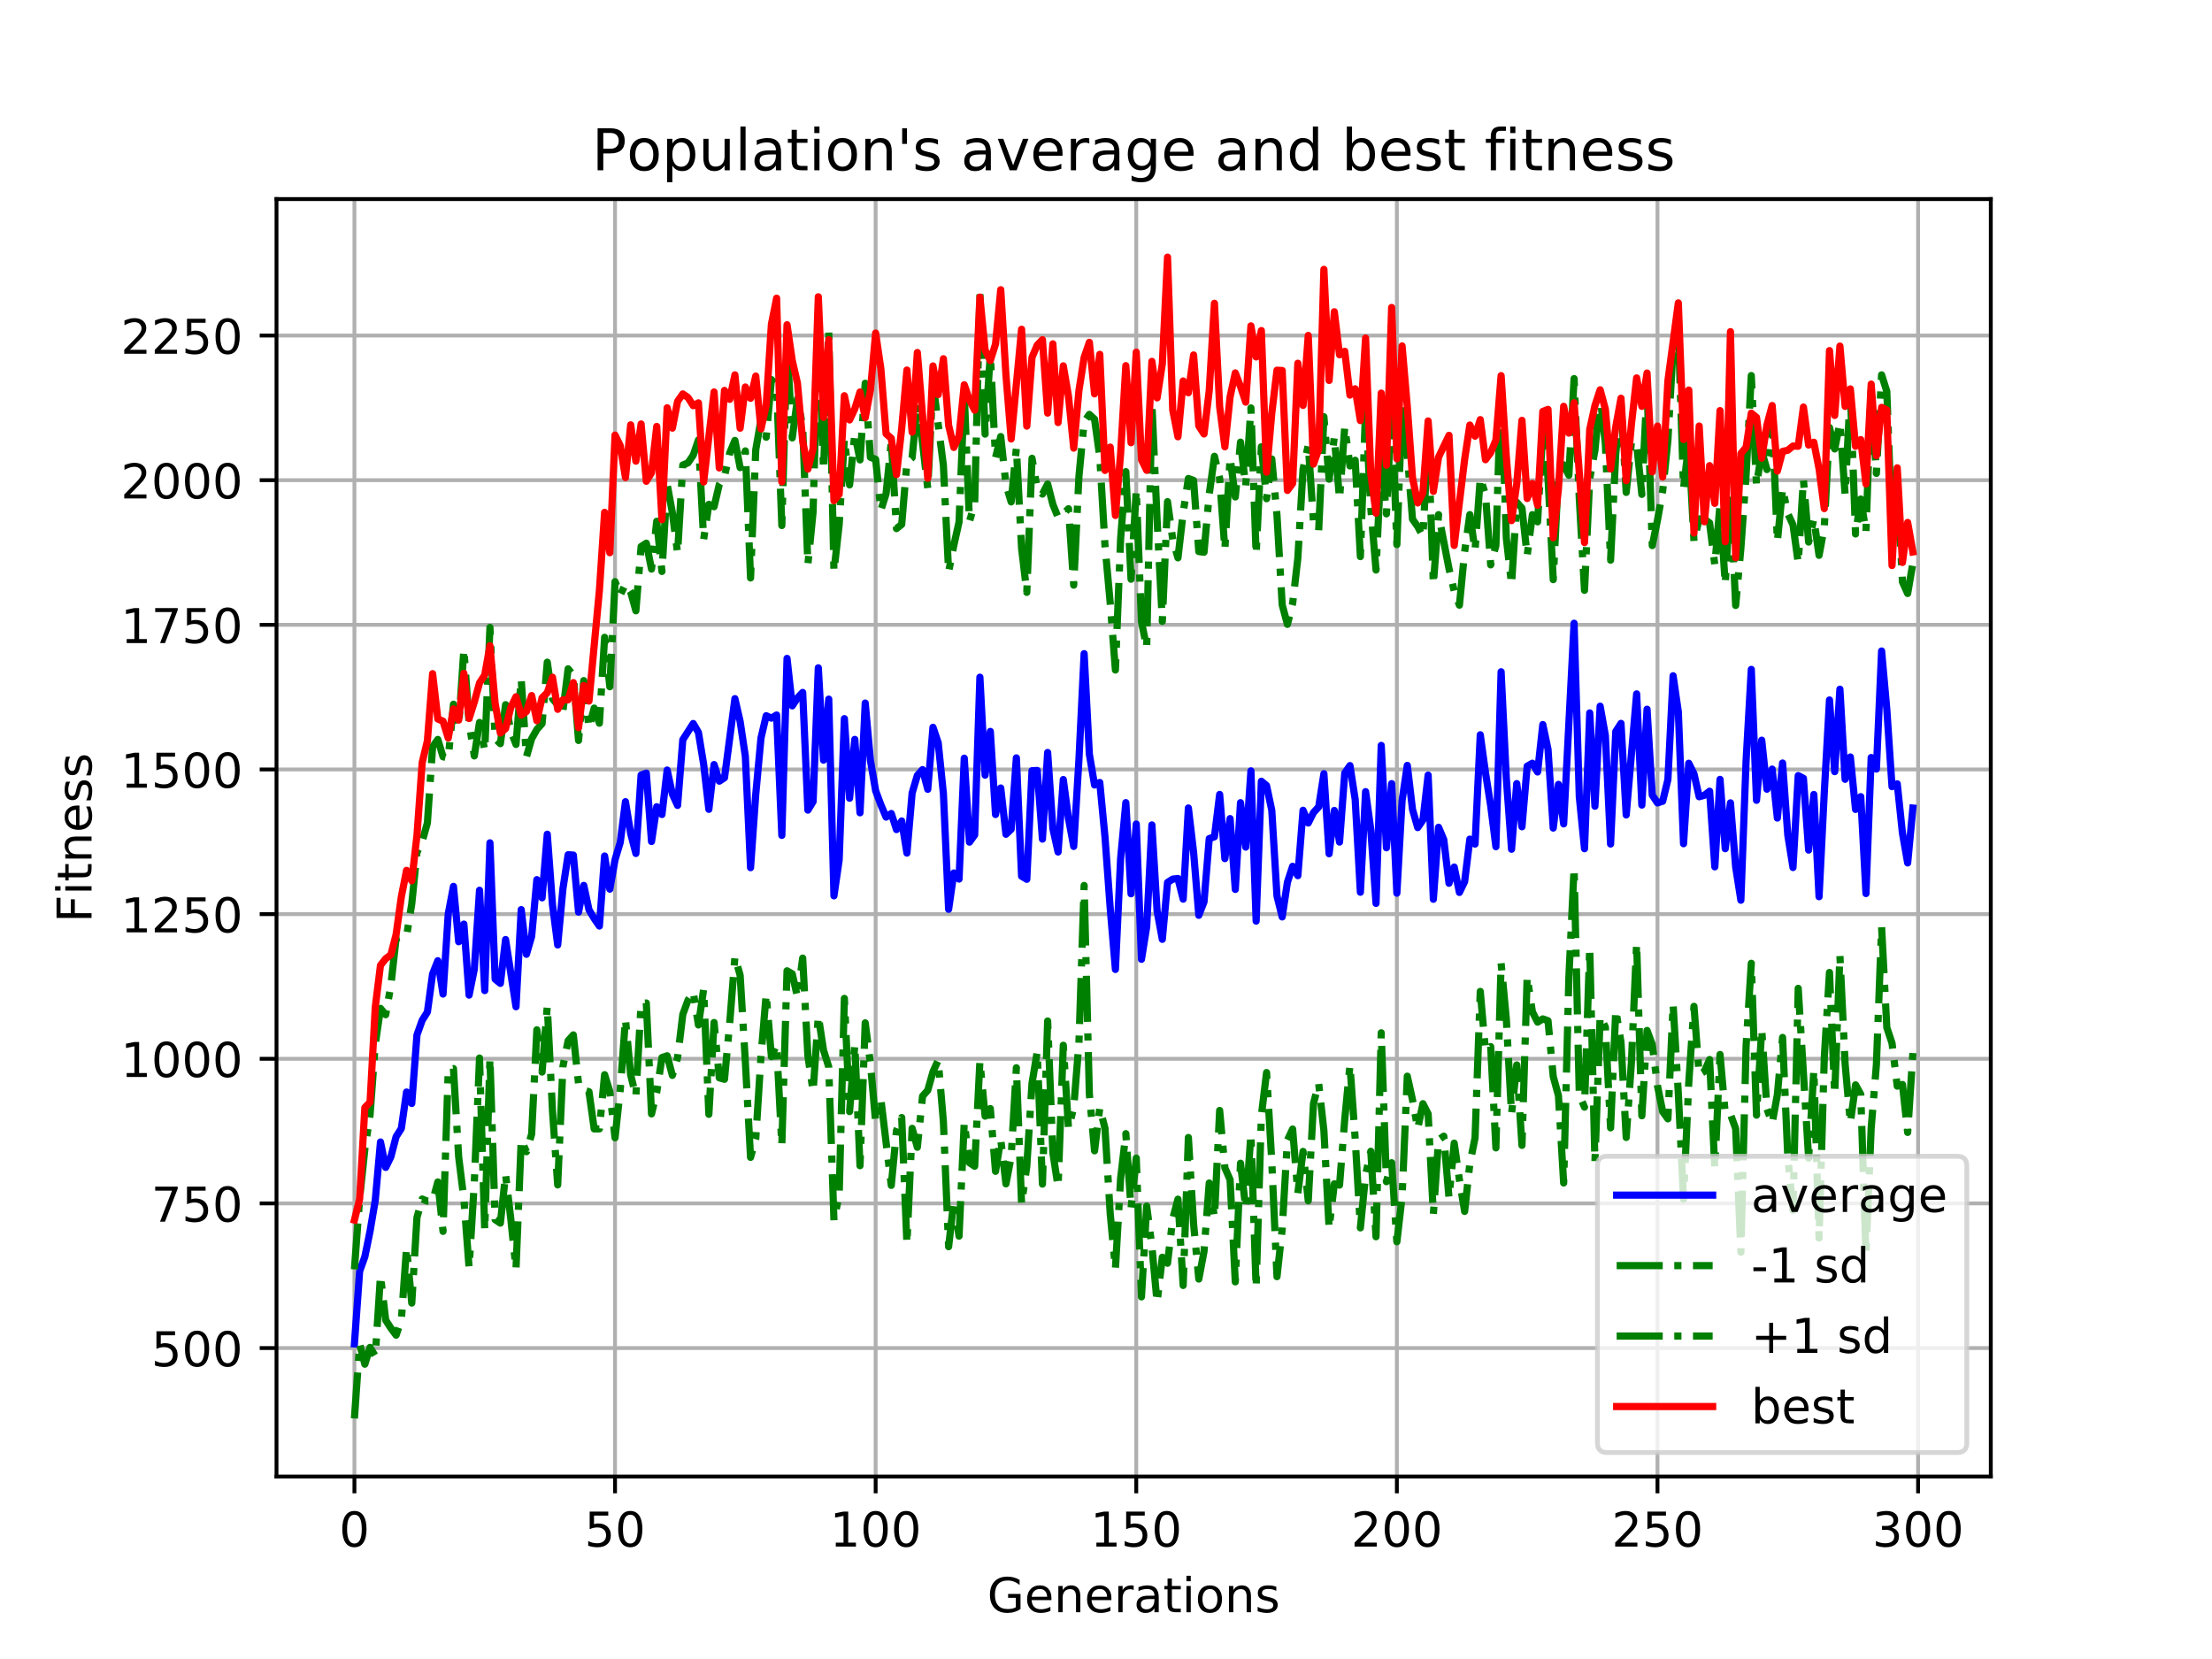 <?xml version="1.0" encoding="utf-8" standalone="no"?>
<!DOCTYPE svg PUBLIC "-//W3C//DTD SVG 1.1//EN"
  "http://www.w3.org/Graphics/SVG/1.1/DTD/svg11.dtd">
<!-- Created with matplotlib (https://matplotlib.org/) -->
<svg height="345.6pt" version="1.1" viewBox="0 0 460.8 345.6" width="460.8pt" xmlns="http://www.w3.org/2000/svg" xmlns:xlink="http://www.w3.org/1999/xlink">
 <defs>
  <style type="text/css">
*{stroke-linecap:butt;stroke-linejoin:round;}
  </style>
 </defs>
 <g id="figure_1">
  <g id="patch_1">
   <path d="M 0 345.6 
L 460.8 345.6 
L 460.8 0 
L 0 0 
z
" style="fill:#ffffff;"/>
  </g>
  <g id="axes_1">
   <g id="patch_2">
    <path d="M 57.6 307.584 
L 414.72 307.584 
L 414.72 41.472 
L 57.6 41.472 
z
" style="fill:#ffffff;"/>
   </g>
   <g id="matplotlib.axis_1">
    <g id="xtick_1">
     <g id="line2d_1">
      <path clip-path="url(#pccdc6d0cb2)" d="M 73.833 307.584 
L 73.833 41.472 
" style="fill:none;stroke:#b0b0b0;stroke-linecap:square;stroke-width:0.8;"/>
     </g>
     <g id="line2d_2">
      <defs>
       <path d="M 0 0 
L 0 3.5 
" id="m2b0770593f" style="stroke:#000000;stroke-width:0.8;"/>
      </defs>
      <g>
       <use style="stroke:#000000;stroke-width:0.8;" x="73.833" xlink:href="#m2b0770593f" y="307.584"/>
      </g>
     </g>
     <g id="text_1">
      <!-- 0 -->
      <defs>
       <path d="M 31.781 66.406 
Q 24.172 66.406 20.328 58.906 
Q 16.5 51.422 16.5 36.375 
Q 16.5 21.391 20.328 13.891 
Q 24.172 6.391 31.781 6.391 
Q 39.453 6.391 43.281 13.891 
Q 47.125 21.391 47.125 36.375 
Q 47.125 51.422 43.281 58.906 
Q 39.453 66.406 31.781 66.406 
z
M 31.781 74.219 
Q 44.047 74.219 50.516 64.516 
Q 56.984 54.828 56.984 36.375 
Q 56.984 17.969 50.516 8.266 
Q 44.047 -1.422 31.781 -1.422 
Q 19.531 -1.422 13.062 8.266 
Q 6.594 17.969 6.594 36.375 
Q 6.594 54.828 13.062 64.516 
Q 19.531 74.219 31.781 74.219 
z
" id="DejaVuSans-48"/>
      </defs>
      <g transform="translate(70.651 322.182)scale(0.1 -0.1)">
       <use xlink:href="#DejaVuSans-48"/>
      </g>
     </g>
    </g>
    <g id="xtick_2">
     <g id="line2d_3">
      <path clip-path="url(#pccdc6d0cb2)" d="M 128.123 307.584 
L 128.123 41.472 
" style="fill:none;stroke:#b0b0b0;stroke-linecap:square;stroke-width:0.8;"/>
     </g>
     <g id="line2d_4">
      <g>
       <use style="stroke:#000000;stroke-width:0.8;" x="128.123" xlink:href="#m2b0770593f" y="307.584"/>
      </g>
     </g>
     <g id="text_2">
      <!-- 50 -->
      <defs>
       <path d="M 10.797 72.906 
L 49.516 72.906 
L 49.516 64.594 
L 19.828 64.594 
L 19.828 46.734 
Q 21.969 47.469 24.109 47.828 
Q 26.266 48.188 28.422 48.188 
Q 40.625 48.188 47.75 41.5 
Q 54.891 34.812 54.891 23.391 
Q 54.891 11.625 47.562 5.094 
Q 40.234 -1.422 26.906 -1.422 
Q 22.312 -1.422 17.547 -0.641 
Q 12.797 0.141 7.719 1.703 
L 7.719 11.625 
Q 12.109 9.234 16.797 8.062 
Q 21.484 6.891 26.703 6.891 
Q 35.156 6.891 40.078 11.328 
Q 45.016 15.766 45.016 23.391 
Q 45.016 31 40.078 35.438 
Q 35.156 39.891 26.703 39.891 
Q 22.75 39.891 18.812 39.016 
Q 14.891 38.141 10.797 36.281 
z
" id="DejaVuSans-53"/>
      </defs>
      <g transform="translate(121.76 322.182)scale(0.1 -0.1)">
       <use xlink:href="#DejaVuSans-53"/>
       <use x="63.623" xlink:href="#DejaVuSans-48"/>
      </g>
     </g>
    </g>
    <g id="xtick_3">
     <g id="line2d_5">
      <path clip-path="url(#pccdc6d0cb2)" d="M 182.413 307.584 
L 182.413 41.472 
" style="fill:none;stroke:#b0b0b0;stroke-linecap:square;stroke-width:0.8;"/>
     </g>
     <g id="line2d_6">
      <g>
       <use style="stroke:#000000;stroke-width:0.8;" x="182.413" xlink:href="#m2b0770593f" y="307.584"/>
      </g>
     </g>
     <g id="text_3">
      <!-- 100 -->
      <defs>
       <path d="M 12.406 8.297 
L 28.516 8.297 
L 28.516 63.922 
L 10.984 60.406 
L 10.984 69.391 
L 28.422 72.906 
L 38.281 72.906 
L 38.281 8.297 
L 54.391 8.297 
L 54.391 0 
L 12.406 0 
z
" id="DejaVuSans-49"/>
      </defs>
      <g transform="translate(172.869 322.182)scale(0.1 -0.1)">
       <use xlink:href="#DejaVuSans-49"/>
       <use x="63.623" xlink:href="#DejaVuSans-48"/>
       <use x="127.246" xlink:href="#DejaVuSans-48"/>
      </g>
     </g>
    </g>
    <g id="xtick_4">
     <g id="line2d_7">
      <path clip-path="url(#pccdc6d0cb2)" d="M 236.703 307.584 
L 236.703 41.472 
" style="fill:none;stroke:#b0b0b0;stroke-linecap:square;stroke-width:0.8;"/>
     </g>
     <g id="line2d_8">
      <g>
       <use style="stroke:#000000;stroke-width:0.8;" x="236.703" xlink:href="#m2b0770593f" y="307.584"/>
      </g>
     </g>
     <g id="text_4">
      <!-- 150 -->
      <g transform="translate(227.159 322.182)scale(0.1 -0.1)">
       <use xlink:href="#DejaVuSans-49"/>
       <use x="63.623" xlink:href="#DejaVuSans-53"/>
       <use x="127.246" xlink:href="#DejaVuSans-48"/>
      </g>
     </g>
    </g>
    <g id="xtick_5">
     <g id="line2d_9">
      <path clip-path="url(#pccdc6d0cb2)" d="M 290.993 307.584 
L 290.993 41.472 
" style="fill:none;stroke:#b0b0b0;stroke-linecap:square;stroke-width:0.8;"/>
     </g>
     <g id="line2d_10">
      <g>
       <use style="stroke:#000000;stroke-width:0.8;" x="290.993" xlink:href="#m2b0770593f" y="307.584"/>
      </g>
     </g>
     <g id="text_5">
      <!-- 200 -->
      <defs>
       <path d="M 19.188 8.297 
L 53.609 8.297 
L 53.609 0 
L 7.328 0 
L 7.328 8.297 
Q 12.938 14.109 22.625 23.891 
Q 32.328 33.688 34.812 36.531 
Q 39.547 41.844 41.422 45.531 
Q 43.312 49.219 43.312 52.781 
Q 43.312 58.594 39.234 62.25 
Q 35.156 65.922 28.609 65.922 
Q 23.969 65.922 18.812 64.312 
Q 13.672 62.703 7.812 59.422 
L 7.812 69.391 
Q 13.766 71.781 18.938 73 
Q 24.125 74.219 28.422 74.219 
Q 39.75 74.219 46.484 68.547 
Q 53.219 62.891 53.219 53.422 
Q 53.219 48.922 51.531 44.891 
Q 49.859 40.875 45.406 35.406 
Q 44.188 33.984 37.641 27.219 
Q 31.109 20.453 19.188 8.297 
z
" id="DejaVuSans-50"/>
      </defs>
      <g transform="translate(281.449 322.182)scale(0.1 -0.1)">
       <use xlink:href="#DejaVuSans-50"/>
       <use x="63.623" xlink:href="#DejaVuSans-48"/>
       <use x="127.246" xlink:href="#DejaVuSans-48"/>
      </g>
     </g>
    </g>
    <g id="xtick_6">
     <g id="line2d_11">
      <path clip-path="url(#pccdc6d0cb2)" d="M 345.283 307.584 
L 345.283 41.472 
" style="fill:none;stroke:#b0b0b0;stroke-linecap:square;stroke-width:0.8;"/>
     </g>
     <g id="line2d_12">
      <g>
       <use style="stroke:#000000;stroke-width:0.8;" x="345.283" xlink:href="#m2b0770593f" y="307.584"/>
      </g>
     </g>
     <g id="text_6">
      <!-- 250 -->
      <g transform="translate(335.739 322.182)scale(0.1 -0.1)">
       <use xlink:href="#DejaVuSans-50"/>
       <use x="63.623" xlink:href="#DejaVuSans-53"/>
       <use x="127.246" xlink:href="#DejaVuSans-48"/>
      </g>
     </g>
    </g>
    <g id="xtick_7">
     <g id="line2d_13">
      <path clip-path="url(#pccdc6d0cb2)" d="M 399.573 307.584 
L 399.573 41.472 
" style="fill:none;stroke:#b0b0b0;stroke-linecap:square;stroke-width:0.8;"/>
     </g>
     <g id="line2d_14">
      <g>
       <use style="stroke:#000000;stroke-width:0.8;" x="399.573" xlink:href="#m2b0770593f" y="307.584"/>
      </g>
     </g>
     <g id="text_7">
      <!-- 300 -->
      <defs>
       <path d="M 40.578 39.312 
Q 47.656 37.797 51.625 33 
Q 55.609 28.219 55.609 21.188 
Q 55.609 10.406 48.188 4.484 
Q 40.766 -1.422 27.094 -1.422 
Q 22.516 -1.422 17.656 -0.516 
Q 12.797 0.391 7.625 2.203 
L 7.625 11.719 
Q 11.719 9.328 16.594 8.109 
Q 21.484 6.891 26.812 6.891 
Q 36.078 6.891 40.938 10.547 
Q 45.797 14.203 45.797 21.188 
Q 45.797 27.641 41.281 31.266 
Q 36.766 34.906 28.719 34.906 
L 20.219 34.906 
L 20.219 43.016 
L 29.109 43.016 
Q 36.375 43.016 40.234 45.922 
Q 44.094 48.828 44.094 54.297 
Q 44.094 59.906 40.109 62.906 
Q 36.141 65.922 28.719 65.922 
Q 24.656 65.922 20.016 65.031 
Q 15.375 64.156 9.812 62.312 
L 9.812 71.094 
Q 15.438 72.656 20.344 73.438 
Q 25.25 74.219 29.594 74.219 
Q 40.828 74.219 47.359 69.109 
Q 53.906 64.016 53.906 55.328 
Q 53.906 49.266 50.438 45.094 
Q 46.969 40.922 40.578 39.312 
z
" id="DejaVuSans-51"/>
      </defs>
      <g transform="translate(390.029 322.182)scale(0.1 -0.1)">
       <use xlink:href="#DejaVuSans-51"/>
       <use x="63.623" xlink:href="#DejaVuSans-48"/>
       <use x="127.246" xlink:href="#DejaVuSans-48"/>
      </g>
     </g>
    </g>
    <g id="text_8">
     <!-- Generations -->
     <defs>
      <path d="M 59.516 10.406 
L 59.516 29.984 
L 43.406 29.984 
L 43.406 38.094 
L 69.281 38.094 
L 69.281 6.781 
Q 63.578 2.734 56.688 0.656 
Q 49.812 -1.422 42 -1.422 
Q 24.906 -1.422 15.25 8.562 
Q 5.609 18.562 5.609 36.375 
Q 5.609 54.25 15.25 64.234 
Q 24.906 74.219 42 74.219 
Q 49.125 74.219 55.547 72.453 
Q 61.969 70.703 67.391 67.281 
L 67.391 56.781 
Q 61.922 61.422 55.766 63.766 
Q 49.609 66.109 42.828 66.109 
Q 29.438 66.109 22.719 58.641 
Q 16.016 51.172 16.016 36.375 
Q 16.016 21.625 22.719 14.156 
Q 29.438 6.688 42.828 6.688 
Q 48.047 6.688 52.141 7.594 
Q 56.25 8.5 59.516 10.406 
z
" id="DejaVuSans-71"/>
      <path d="M 56.203 29.594 
L 56.203 25.203 
L 14.891 25.203 
Q 15.484 15.922 20.484 11.062 
Q 25.484 6.203 34.422 6.203 
Q 39.594 6.203 44.453 7.469 
Q 49.312 8.734 54.109 11.281 
L 54.109 2.781 
Q 49.266 0.734 44.188 -0.344 
Q 39.109 -1.422 33.891 -1.422 
Q 20.797 -1.422 13.156 6.188 
Q 5.516 13.812 5.516 26.812 
Q 5.516 40.234 12.766 48.109 
Q 20.016 56 32.328 56 
Q 43.359 56 49.781 48.891 
Q 56.203 41.797 56.203 29.594 
z
M 47.219 32.234 
Q 47.125 39.594 43.094 43.984 
Q 39.062 48.391 32.422 48.391 
Q 24.906 48.391 20.391 44.141 
Q 15.875 39.891 15.188 32.172 
z
" id="DejaVuSans-101"/>
      <path d="M 54.891 33.016 
L 54.891 0 
L 45.906 0 
L 45.906 32.719 
Q 45.906 40.484 42.875 44.328 
Q 39.844 48.188 33.797 48.188 
Q 26.516 48.188 22.312 43.547 
Q 18.109 38.922 18.109 30.906 
L 18.109 0 
L 9.078 0 
L 9.078 54.688 
L 18.109 54.688 
L 18.109 46.188 
Q 21.344 51.125 25.703 53.562 
Q 30.078 56 35.797 56 
Q 45.219 56 50.047 50.172 
Q 54.891 44.344 54.891 33.016 
z
" id="DejaVuSans-110"/>
      <path d="M 41.109 46.297 
Q 39.594 47.172 37.812 47.578 
Q 36.031 48 33.891 48 
Q 26.266 48 22.188 43.047 
Q 18.109 38.094 18.109 28.812 
L 18.109 0 
L 9.078 0 
L 9.078 54.688 
L 18.109 54.688 
L 18.109 46.188 
Q 20.953 51.172 25.484 53.578 
Q 30.031 56 36.531 56 
Q 37.453 56 38.578 55.875 
Q 39.703 55.766 41.062 55.516 
z
" id="DejaVuSans-114"/>
      <path d="M 34.281 27.484 
Q 23.391 27.484 19.188 25 
Q 14.984 22.516 14.984 16.5 
Q 14.984 11.719 18.141 8.906 
Q 21.297 6.109 26.703 6.109 
Q 34.188 6.109 38.703 11.406 
Q 43.219 16.703 43.219 25.484 
L 43.219 27.484 
z
M 52.203 31.203 
L 52.203 0 
L 43.219 0 
L 43.219 8.297 
Q 40.141 3.328 35.547 0.953 
Q 30.953 -1.422 24.312 -1.422 
Q 15.922 -1.422 10.953 3.297 
Q 6 8.016 6 15.922 
Q 6 25.141 12.172 29.828 
Q 18.359 34.516 30.609 34.516 
L 43.219 34.516 
L 43.219 35.406 
Q 43.219 41.609 39.141 45 
Q 35.062 48.391 27.688 48.391 
Q 23 48.391 18.547 47.266 
Q 14.109 46.141 10.016 43.891 
L 10.016 52.203 
Q 14.938 54.109 19.578 55.047 
Q 24.219 56 28.609 56 
Q 40.484 56 46.344 49.844 
Q 52.203 43.703 52.203 31.203 
z
" id="DejaVuSans-97"/>
      <path d="M 18.312 70.219 
L 18.312 54.688 
L 36.812 54.688 
L 36.812 47.703 
L 18.312 47.703 
L 18.312 18.016 
Q 18.312 11.328 20.141 9.422 
Q 21.969 7.516 27.594 7.516 
L 36.812 7.516 
L 36.812 0 
L 27.594 0 
Q 17.188 0 13.234 3.875 
Q 9.281 7.766 9.281 18.016 
L 9.281 47.703 
L 2.688 47.703 
L 2.688 54.688 
L 9.281 54.688 
L 9.281 70.219 
z
" id="DejaVuSans-116"/>
      <path d="M 9.422 54.688 
L 18.406 54.688 
L 18.406 0 
L 9.422 0 
z
M 9.422 75.984 
L 18.406 75.984 
L 18.406 64.594 
L 9.422 64.594 
z
" id="DejaVuSans-105"/>
      <path d="M 30.609 48.391 
Q 23.391 48.391 19.188 42.75 
Q 14.984 37.109 14.984 27.297 
Q 14.984 17.484 19.156 11.844 
Q 23.344 6.203 30.609 6.203 
Q 37.797 6.203 41.984 11.859 
Q 46.188 17.531 46.188 27.297 
Q 46.188 37.016 41.984 42.703 
Q 37.797 48.391 30.609 48.391 
z
M 30.609 56 
Q 42.328 56 49.016 48.375 
Q 55.719 40.766 55.719 27.297 
Q 55.719 13.875 49.016 6.219 
Q 42.328 -1.422 30.609 -1.422 
Q 18.844 -1.422 12.172 6.219 
Q 5.516 13.875 5.516 27.297 
Q 5.516 40.766 12.172 48.375 
Q 18.844 56 30.609 56 
z
" id="DejaVuSans-111"/>
      <path d="M 44.281 53.078 
L 44.281 44.578 
Q 40.484 46.531 36.375 47.5 
Q 32.281 48.484 27.875 48.484 
Q 21.188 48.484 17.844 46.438 
Q 14.5 44.391 14.5 40.281 
Q 14.5 37.156 16.891 35.375 
Q 19.281 33.594 26.516 31.984 
L 29.594 31.297 
Q 39.156 29.25 43.188 25.516 
Q 47.219 21.781 47.219 15.094 
Q 47.219 7.469 41.188 3.016 
Q 35.156 -1.422 24.609 -1.422 
Q 20.219 -1.422 15.453 -0.562 
Q 10.688 0.297 5.422 2 
L 5.422 11.281 
Q 10.406 8.688 15.234 7.391 
Q 20.062 6.109 24.812 6.109 
Q 31.156 6.109 34.562 8.281 
Q 37.984 10.453 37.984 14.406 
Q 37.984 18.062 35.516 20.016 
Q 33.062 21.969 24.703 23.781 
L 21.578 24.516 
Q 13.234 26.266 9.516 29.906 
Q 5.812 33.547 5.812 39.891 
Q 5.812 47.609 11.281 51.797 
Q 16.75 56 26.812 56 
Q 31.781 56 36.172 55.266 
Q 40.578 54.547 44.281 53.078 
z
" id="DejaVuSans-115"/>
     </defs>
     <g transform="translate(205.662 335.861)scale(0.1 -0.1)">
      <use xlink:href="#DejaVuSans-71"/>
      <use x="77.49" xlink:href="#DejaVuSans-101"/>
      <use x="139.014" xlink:href="#DejaVuSans-110"/>
      <use x="202.393" xlink:href="#DejaVuSans-101"/>
      <use x="263.916" xlink:href="#DejaVuSans-114"/>
      <use x="305.029" xlink:href="#DejaVuSans-97"/>
      <use x="366.309" xlink:href="#DejaVuSans-116"/>
      <use x="405.518" xlink:href="#DejaVuSans-105"/>
      <use x="433.301" xlink:href="#DejaVuSans-111"/>
      <use x="494.482" xlink:href="#DejaVuSans-110"/>
      <use x="557.861" xlink:href="#DejaVuSans-115"/>
     </g>
    </g>
   </g>
   <g id="matplotlib.axis_2">
    <g id="ytick_1">
     <g id="line2d_15">
      <path clip-path="url(#pccdc6d0cb2)" d="M 57.6 280.824 
L 414.72 280.824 
" style="fill:none;stroke:#b0b0b0;stroke-linecap:square;stroke-width:0.8;"/>
     </g>
     <g id="line2d_16">
      <defs>
       <path d="M 0 0 
L -3.5 0 
" id="m37d8c04785" style="stroke:#000000;stroke-width:0.8;"/>
      </defs>
      <g>
       <use style="stroke:#000000;stroke-width:0.8;" x="57.6" xlink:href="#m37d8c04785" y="280.824"/>
      </g>
     </g>
     <g id="text_9">
      <!-- 500 -->
      <g transform="translate(31.512 284.623)scale(0.1 -0.1)">
       <use xlink:href="#DejaVuSans-53"/>
       <use x="63.623" xlink:href="#DejaVuSans-48"/>
       <use x="127.246" xlink:href="#DejaVuSans-48"/>
      </g>
     </g>
    </g>
    <g id="ytick_2">
     <g id="line2d_17">
      <path clip-path="url(#pccdc6d0cb2)" d="M 57.6 250.691 
L 414.72 250.691 
" style="fill:none;stroke:#b0b0b0;stroke-linecap:square;stroke-width:0.8;"/>
     </g>
     <g id="line2d_18">
      <g>
       <use style="stroke:#000000;stroke-width:0.8;" x="57.6" xlink:href="#m37d8c04785" y="250.691"/>
      </g>
     </g>
     <g id="text_10">
      <!-- 750 -->
      <defs>
       <path d="M 8.203 72.906 
L 55.078 72.906 
L 55.078 68.703 
L 28.609 0 
L 18.312 0 
L 43.219 64.594 
L 8.203 64.594 
z
" id="DejaVuSans-55"/>
      </defs>
      <g transform="translate(31.512 254.491)scale(0.1 -0.1)">
       <use xlink:href="#DejaVuSans-55"/>
       <use x="63.623" xlink:href="#DejaVuSans-53"/>
       <use x="127.246" xlink:href="#DejaVuSans-48"/>
      </g>
     </g>
    </g>
    <g id="ytick_3">
     <g id="line2d_19">
      <path clip-path="url(#pccdc6d0cb2)" d="M 57.6 220.559 
L 414.72 220.559 
" style="fill:none;stroke:#b0b0b0;stroke-linecap:square;stroke-width:0.8;"/>
     </g>
     <g id="line2d_20">
      <g>
       <use style="stroke:#000000;stroke-width:0.8;" x="57.6" xlink:href="#m37d8c04785" y="220.559"/>
      </g>
     </g>
     <g id="text_11">
      <!-- 1000 -->
      <g transform="translate(25.15 224.358)scale(0.1 -0.1)">
       <use xlink:href="#DejaVuSans-49"/>
       <use x="63.623" xlink:href="#DejaVuSans-48"/>
       <use x="127.246" xlink:href="#DejaVuSans-48"/>
       <use x="190.869" xlink:href="#DejaVuSans-48"/>
      </g>
     </g>
    </g>
    <g id="ytick_4">
     <g id="line2d_21">
      <path clip-path="url(#pccdc6d0cb2)" d="M 57.6 190.427 
L 414.72 190.427 
" style="fill:none;stroke:#b0b0b0;stroke-linecap:square;stroke-width:0.8;"/>
     </g>
     <g id="line2d_22">
      <g>
       <use style="stroke:#000000;stroke-width:0.8;" x="57.6" xlink:href="#m37d8c04785" y="190.427"/>
      </g>
     </g>
     <g id="text_12">
      <!-- 1250 -->
      <g transform="translate(25.15 194.226)scale(0.1 -0.1)">
       <use xlink:href="#DejaVuSans-49"/>
       <use x="63.623" xlink:href="#DejaVuSans-50"/>
       <use x="127.246" xlink:href="#DejaVuSans-53"/>
       <use x="190.869" xlink:href="#DejaVuSans-48"/>
      </g>
     </g>
    </g>
    <g id="ytick_5">
     <g id="line2d_23">
      <path clip-path="url(#pccdc6d0cb2)" d="M 57.6 160.295 
L 414.72 160.295 
" style="fill:none;stroke:#b0b0b0;stroke-linecap:square;stroke-width:0.8;"/>
     </g>
     <g id="line2d_24">
      <g>
       <use style="stroke:#000000;stroke-width:0.8;" x="57.6" xlink:href="#m37d8c04785" y="160.295"/>
      </g>
     </g>
     <g id="text_13">
      <!-- 1500 -->
      <g transform="translate(25.15 164.094)scale(0.1 -0.1)">
       <use xlink:href="#DejaVuSans-49"/>
       <use x="63.623" xlink:href="#DejaVuSans-53"/>
       <use x="127.246" xlink:href="#DejaVuSans-48"/>
       <use x="190.869" xlink:href="#DejaVuSans-48"/>
      </g>
     </g>
    </g>
    <g id="ytick_6">
     <g id="line2d_25">
      <path clip-path="url(#pccdc6d0cb2)" d="M 57.6 130.162 
L 414.72 130.162 
" style="fill:none;stroke:#b0b0b0;stroke-linecap:square;stroke-width:0.8;"/>
     </g>
     <g id="line2d_26">
      <g>
       <use style="stroke:#000000;stroke-width:0.8;" x="57.6" xlink:href="#m37d8c04785" y="130.162"/>
      </g>
     </g>
     <g id="text_14">
      <!-- 1750 -->
      <g transform="translate(25.15 133.962)scale(0.1 -0.1)">
       <use xlink:href="#DejaVuSans-49"/>
       <use x="63.623" xlink:href="#DejaVuSans-55"/>
       <use x="127.246" xlink:href="#DejaVuSans-53"/>
       <use x="190.869" xlink:href="#DejaVuSans-48"/>
      </g>
     </g>
    </g>
    <g id="ytick_7">
     <g id="line2d_27">
      <path clip-path="url(#pccdc6d0cb2)" d="M 57.6 100.03 
L 414.72 100.03 
" style="fill:none;stroke:#b0b0b0;stroke-linecap:square;stroke-width:0.8;"/>
     </g>
     <g id="line2d_28">
      <g>
       <use style="stroke:#000000;stroke-width:0.8;" x="57.6" xlink:href="#m37d8c04785" y="100.03"/>
      </g>
     </g>
     <g id="text_15">
      <!-- 2000 -->
      <g transform="translate(25.15 103.829)scale(0.1 -0.1)">
       <use xlink:href="#DejaVuSans-50"/>
       <use x="63.623" xlink:href="#DejaVuSans-48"/>
       <use x="127.246" xlink:href="#DejaVuSans-48"/>
       <use x="190.869" xlink:href="#DejaVuSans-48"/>
      </g>
     </g>
    </g>
    <g id="ytick_8">
     <g id="line2d_29">
      <path clip-path="url(#pccdc6d0cb2)" d="M 57.6 69.898 
L 414.72 69.898 
" style="fill:none;stroke:#b0b0b0;stroke-linecap:square;stroke-width:0.8;"/>
     </g>
     <g id="line2d_30">
      <g>
       <use style="stroke:#000000;stroke-width:0.8;" x="57.6" xlink:href="#m37d8c04785" y="69.898"/>
      </g>
     </g>
     <g id="text_16">
      <!-- 2250 -->
      <g transform="translate(25.15 73.697)scale(0.1 -0.1)">
       <use xlink:href="#DejaVuSans-50"/>
       <use x="63.623" xlink:href="#DejaVuSans-50"/>
       <use x="127.246" xlink:href="#DejaVuSans-53"/>
       <use x="190.869" xlink:href="#DejaVuSans-48"/>
      </g>
     </g>
    </g>
    <g id="text_17">
     <!-- Fitness -->
     <defs>
      <path d="M 9.812 72.906 
L 51.703 72.906 
L 51.703 64.594 
L 19.672 64.594 
L 19.672 43.109 
L 48.578 43.109 
L 48.578 34.812 
L 19.672 34.812 
L 19.672 0 
L 9.812 0 
z
" id="DejaVuSans-70"/>
     </defs>
     <g transform="translate(19.07 192.202)rotate(-90)scale(0.1 -0.1)">
      <use xlink:href="#DejaVuSans-70"/>
      <use x="57.41" xlink:href="#DejaVuSans-105"/>
      <use x="85.193" xlink:href="#DejaVuSans-116"/>
      <use x="124.402" xlink:href="#DejaVuSans-110"/>
      <use x="187.781" xlink:href="#DejaVuSans-101"/>
      <use x="249.305" xlink:href="#DejaVuSans-115"/>
      <use x="301.404" xlink:href="#DejaVuSans-115"/>
     </g>
    </g>
   </g>
   <g id="line2d_31">
    <path clip-path="url(#pccdc6d0cb2)" d="M 73.833 279.96 
L 74.919 264.824 
L 76.004 261.798 
L 77.09 256.472 
L 78.176 250.027 
L 79.262 237.897 
L 80.348 243.193 
L 81.433 240.964 
L 82.519 236.787 
L 83.605 235.082 
L 84.691 227.491 
L 85.777 229.873 
L 86.862 215.591 
L 87.948 212.548 
L 89.034 210.821 
L 90.12 202.874 
L 91.206 200.134 
L 92.291 207.083 
L 93.377 190.375 
L 94.463 184.654 
L 95.549 196.181 
L 96.635 192.509 
L 97.72 207.299 
L 98.806 201.905 
L 99.892 185.457 
L 100.978 206.356 
L 102.064 175.575 
L 103.149 203.979 
L 104.235 204.858 
L 105.321 195.722 
L 107.493 209.722 
L 108.578 189.493 
L 109.664 198.794 
L 110.75 195.071 
L 111.836 183.248 
L 112.922 187.033 
L 114.007 173.785 
L 115.093 188.479 
L 116.179 196.853 
L 117.265 185.153 
L 118.351 178.06 
L 119.436 178.128 
L 120.522 190.009 
L 121.608 184.445 
L 122.694 189.521 
L 123.78 191.342 
L 124.865 192.911 
L 125.951 178.321 
L 127.037 185.224 
L 128.123 179.095 
L 129.209 175.474 
L 130.294 167.007 
L 131.38 173.63 
L 132.466 177.794 
L 133.552 161.45 
L 134.638 161.05 
L 135.723 175.296 
L 136.809 168.058 
L 137.895 169.677 
L 138.981 160.419 
L 140.067 165.422 
L 141.152 167.782 
L 142.238 154.104 
L 144.41 150.722 
L 145.496 152.585 
L 146.581 159.215 
L 147.667 168.599 
L 148.753 159.279 
L 149.839 162.729 
L 150.925 162.022 
L 153.096 145.542 
L 154.182 150.289 
L 155.268 157.549 
L 156.354 180.749 
L 157.439 165.441 
L 158.525 153.753 
L 159.611 149.1 
L 160.697 149.6 
L 161.783 148.951 
L 162.868 174.027 
L 163.954 137.159 
L 165.04 147.045 
L 166.126 145.393 
L 167.212 144.247 
L 168.297 168.761 
L 169.383 166.984 
L 170.469 139.121 
L 171.555 158.353 
L 172.641 145.644 
L 173.726 186.62 
L 174.812 179.134 
L 175.898 149.709 
L 176.984 166.289 
L 178.07 154.031 
L 179.155 169.319 
L 180.241 146.46 
L 181.327 158.415 
L 182.413 164.731 
L 183.499 167.641 
L 184.584 170.215 
L 185.67 169.468 
L 186.756 172.816 
L 187.842 171.024 
L 188.928 177.712 
L 190.013 165.193 
L 191.099 161.529 
L 192.185 160.328 
L 193.271 164.422 
L 194.357 151.513 
L 195.442 154.72 
L 196.528 165.333 
L 197.614 189.421 
L 198.7 181.86 
L 199.786 183.126 
L 200.871 157.946 
L 201.957 175.432 
L 203.043 173.931 
L 204.129 141.071 
L 205.215 161.475 
L 206.3 152.368 
L 207.386 169.679 
L 208.472 164.155 
L 209.558 173.789 
L 210.644 172.757 
L 211.729 157.881 
L 212.815 182.52 
L 213.901 183.174 
L 214.987 160.557 
L 216.073 160.501 
L 217.158 174.797 
L 218.244 156.759 
L 219.33 172.61 
L 220.416 177.487 
L 221.502 162.396 
L 222.587 170.511 
L 223.673 176.324 
L 224.759 158.286 
L 225.845 136.169 
L 226.931 157.086 
L 228.016 163.531 
L 229.102 163.004 
L 230.188 174.351 
L 231.274 189.18 
L 232.36 201.951 
L 233.445 178.86 
L 234.531 167.206 
L 235.617 186.195 
L 236.703 171.665 
L 237.789 199.84 
L 238.875 193.084 
L 239.96 171.846 
L 241.046 189.813 
L 242.132 195.676 
L 243.218 183.829 
L 244.304 183.135 
L 245.389 183.011 
L 246.475 187.305 
L 247.561 168.32 
L 248.647 177.532 
L 249.733 190.674 
L 250.818 187.871 
L 251.904 174.701 
L 252.99 174.317 
L 254.076 165.494 
L 255.162 178.864 
L 256.247 170.532 
L 257.333 185.279 
L 258.419 167.213 
L 259.505 176.469 
L 260.591 160.591 
L 261.676 191.883 
L 262.762 162.753 
L 263.848 163.66 
L 264.934 168.795 
L 266.02 186.648 
L 267.105 191.014 
L 268.191 183.789 
L 269.277 180.468 
L 270.363 182.413 
L 271.449 168.797 
L 272.534 171.447 
L 273.62 169.274 
L 274.706 168.093 
L 275.792 161.172 
L 276.878 177.85 
L 277.963 168.831 
L 279.049 175.415 
L 280.135 161.049 
L 281.221 159.485 
L 282.307 166.522 
L 283.392 185.869 
L 284.478 164.915 
L 285.564 172.854 
L 286.65 188.19 
L 287.736 155.282 
L 288.821 176.608 
L 289.907 163.244 
L 290.993 186.066 
L 292.079 166.759 
L 293.165 159.444 
L 294.25 168.635 
L 295.336 172.402 
L 296.422 170.83 
L 297.508 161.47 
L 298.594 187.33 
L 299.679 172.335 
L 300.765 174.913 
L 301.851 183.998 
L 302.937 180.624 
L 304.023 185.912 
L 305.108 183.654 
L 306.194 174.808 
L 307.28 175.834 
L 308.366 153.063 
L 309.452 160.943 
L 310.537 167.849 
L 311.623 176.381 
L 312.709 139.941 
L 313.795 162.189 
L 314.881 176.912 
L 315.966 163.238 
L 317.052 172.228 
L 318.138 159.612 
L 319.224 158.996 
L 320.31 160.817 
L 321.395 150.94 
L 322.481 156.105 
L 323.567 172.5 
L 324.653 163.404 
L 325.739 171.632 
L 327.91 129.836 
L 328.996 165.994 
L 330.082 176.805 
L 331.168 148.514 
L 332.253 167.952 
L 333.339 147.11 
L 334.425 153.205 
L 335.511 175.824 
L 336.597 152.389 
L 337.682 150.697 
L 338.768 169.767 
L 340.94 144.548 
L 342.026 167.711 
L 343.111 147.746 
L 344.197 165.628 
L 345.283 167.261 
L 346.369 166.908 
L 347.455 162.391 
L 348.54 140.777 
L 349.626 148.292 
L 350.712 175.763 
L 351.798 159.001 
L 352.884 161.188 
L 353.969 165.977 
L 355.055 165.675 
L 356.141 164.826 
L 357.227 180.573 
L 358.313 162.36 
L 359.398 176.802 
L 360.484 167.25 
L 361.57 180.623 
L 362.656 187.533 
L 363.742 158.447 
L 364.827 139.451 
L 365.913 166.718 
L 366.999 154.195 
L 368.085 164.405 
L 369.171 160.222 
L 370.256 170.416 
L 371.342 158.952 
L 372.428 173.965 
L 373.514 180.721 
L 374.6 161.574 
L 375.685 162.142 
L 376.771 177.087 
L 377.857 165.505 
L 378.943 186.798 
L 380.029 165.145 
L 381.114 145.82 
L 382.2 160.749 
L 383.286 143.575 
L 384.372 162.339 
L 385.458 157.694 
L 386.543 168.617 
L 387.629 165.957 
L 388.715 186.142 
L 389.801 157.808 
L 390.887 160.204 
L 391.972 135.618 
L 393.058 147.79 
L 394.144 163.873 
L 395.23 163.289 
L 396.316 173.568 
L 397.401 179.768 
L 398.487 168.334 
L 398.487 168.334 
" style="fill:none;stroke:#0000ff;stroke-linecap:square;stroke-width:1.5;"/>
   </g>
   <g id="line2d_32">
    <path clip-path="url(#pccdc6d0cb2)" d="M 73.833 295.488 
L 74.919 279.964 
L 76.004 284.183 
L 77.09 280.69 
L 78.176 282.505 
L 79.262 265.728 
L 80.348 275.006 
L 81.433 276.691 
L 82.519 278.141 
L 83.605 274.947 
L 84.691 259.932 
L 85.777 271.453 
L 86.862 253.62 
L 87.948 249.779 
L 89.034 250.22 
L 90.12 250.213 
L 91.206 246.224 
L 92.291 256.519 
L 93.377 222.846 
L 94.463 222.602 
L 95.549 241.011 
L 96.635 249.779 
L 97.72 264.092 
L 98.806 246.337 
L 99.892 220.412 
L 100.978 256.324 
L 102.064 220.449 
L 103.149 254.077 
L 104.235 254.8 
L 105.321 244.646 
L 106.407 253.911 
L 107.493 264.367 
L 108.578 237.486 
L 109.664 239.923 
L 110.75 236.254 
L 111.836 214.531 
L 112.922 223.327 
L 114.007 209.626 
L 115.093 231.408 
L 116.179 246.839 
L 117.265 222.19 
L 118.351 216.794 
L 119.436 215.59 
L 120.522 225.764 
L 121.608 227.104 
L 122.694 227.425 
L 123.78 235.175 
L 124.865 235.162 
L 125.951 223.878 
L 127.037 227.386 
L 128.123 237.03 
L 129.209 227.023 
L 130.294 212.309 
L 131.38 223.913 
L 132.466 228.351 
L 133.552 209.04 
L 134.638 208.943 
L 135.723 232.045 
L 136.809 227.526 
L 137.895 220.312 
L 138.981 219.939 
L 140.067 224.024 
L 141.152 220.351 
L 142.238 211.333 
L 143.324 208.348 
L 144.41 206.617 
L 145.496 213.52 
L 146.581 206.075 
L 147.667 232.136 
L 148.753 213.004 
L 149.839 224.531 
L 150.925 224.837 
L 152.01 213.143 
L 153.096 199.333 
L 154.182 203.162 
L 155.268 221.167 
L 156.354 241.097 
L 157.439 237.204 
L 158.525 220.061 
L 159.611 207.114 
L 160.697 220.127 
L 161.783 217.615 
L 162.868 238.577 
L 163.954 202.237 
L 165.04 202.869 
L 166.126 207.714 
L 167.212 199.591 
L 168.297 219.933 
L 169.383 227.368 
L 170.469 211.66 
L 171.555 218.788 
L 172.641 222.252 
L 173.726 254.206 
L 174.812 248.956 
L 175.898 207.986 
L 176.984 231.564 
L 178.07 217.636 
L 179.155 242.832 
L 180.241 213.082 
L 181.327 221.568 
L 182.413 233.777 
L 183.499 228.979 
L 185.67 246.936 
L 186.756 235.52 
L 187.842 232.806 
L 188.928 259.099 
L 190.013 235.054 
L 191.099 238.995 
L 192.185 228.355 
L 193.271 227.115 
L 194.357 223.26 
L 195.442 220.868 
L 196.528 233.684 
L 197.614 259.711 
L 198.7 250.127 
L 199.786 257.51 
L 200.871 233.811 
L 201.957 242.224 
L 203.043 242.939 
L 204.129 221.074 
L 205.215 232.514 
L 206.3 230.933 
L 207.386 244.005 
L 208.472 237.369 
L 209.558 246.624 
L 210.644 240.955 
L 211.729 222.434 
L 212.815 250.809 
L 213.901 242.945 
L 214.987 225.646 
L 216.073 219.112 
L 217.158 246.667 
L 218.244 212.692 
L 219.33 240.138 
L 220.416 247.216 
L 221.502 217.746 
L 222.587 235.047 
L 223.673 230.754 
L 224.759 217.289 
L 225.845 184.459 
L 226.931 227.847 
L 228.016 239.738 
L 229.102 230.813 
L 230.188 235.049 
L 231.274 252.785 
L 232.36 264.325 
L 233.445 245.48 
L 234.531 236.159 
L 235.617 251.726 
L 236.703 241.251 
L 237.789 270.162 
L 238.875 251.257 
L 239.96 259.651 
L 241.046 271.319 
L 242.132 261.904 
L 243.218 263.153 
L 244.304 253.88 
L 245.389 249.812 
L 246.475 267.782 
L 247.561 236.964 
L 248.647 254.981 
L 249.733 266.45 
L 250.818 260.704 
L 251.904 246.441 
L 252.99 253.577 
L 254.076 231.326 
L 255.162 243.278 
L 256.247 245.748 
L 257.333 267.036 
L 258.419 242.322 
L 259.505 251.689 
L 260.591 236.204 
L 261.676 268.261 
L 262.762 232.431 
L 263.848 223.429 
L 264.934 241.975 
L 266.02 265.952 
L 267.105 256.023 
L 268.191 237.518 
L 269.277 235.201 
L 270.363 248.563 
L 271.449 239.862 
L 272.534 250.146 
L 273.62 229.871 
L 274.706 225.717 
L 275.792 235.534 
L 276.878 255.876 
L 277.963 246.609 
L 279.049 246.881 
L 280.135 233.175 
L 281.221 221.909 
L 282.307 237.164 
L 283.392 255.79 
L 284.478 244.744 
L 285.564 239.833 
L 286.65 257.635 
L 287.736 215.149 
L 288.821 246.166 
L 289.907 242.218 
L 290.993 258.683 
L 292.079 249.294 
L 293.165 224.187 
L 294.25 229.108 
L 295.336 235.112 
L 296.422 229.917 
L 297.508 232.05 
L 298.594 252.932 
L 299.679 237.461 
L 300.765 236.686 
L 301.851 249.534 
L 302.937 238.142 
L 304.023 245.758 
L 305.108 252.359 
L 306.194 242.417 
L 307.28 237.029 
L 308.366 206.532 
L 309.452 218.879 
L 310.537 218.026 
L 311.623 239.123 
L 312.709 200.662 
L 313.795 212.286 
L 314.881 232.043 
L 315.966 221.842 
L 317.052 238.601 
L 318.138 203.479 
L 319.224 210.78 
L 320.31 212.931 
L 321.395 212.253 
L 322.481 212.636 
L 323.567 224.245 
L 324.653 228.256 
L 325.739 246.438 
L 326.824 203.611 
L 327.91 180.803 
L 328.996 228.092 
L 330.082 230.636 
L 331.168 197.341 
L 332.253 242.082 
L 333.339 211.769 
L 334.425 213.965 
L 335.511 234.955 
L 336.597 210.408 
L 337.682 217.135 
L 338.768 236.958 
L 339.854 221.31 
L 340.94 196.576 
L 342.026 232.436 
L 343.111 214.664 
L 344.197 217.598 
L 345.283 226.18 
L 346.369 231.575 
L 347.455 233.068 
L 348.54 209.233 
L 349.626 227.812 
L 350.712 249.79 
L 351.798 225.597 
L 352.884 209.637 
L 353.969 223.856 
L 355.055 223.192 
L 356.141 220.721 
L 357.227 243.46 
L 358.313 219.667 
L 359.398 231.944 
L 360.484 232.128 
L 361.57 235.119 
L 362.656 260.854 
L 363.742 217.928 
L 364.827 200.669 
L 365.913 232.309 
L 366.999 214.408 
L 368.085 230.993 
L 369.171 233.978 
L 370.256 228.039 
L 371.342 216.118 
L 372.428 240.949 
L 373.514 252.113 
L 374.6 205.888 
L 376.771 241.255 
L 377.857 222.903 
L 378.943 257.91 
L 380.029 220.422 
L 381.114 202.578 
L 382.2 227.975 
L 383.286 199.053 
L 384.372 221.635 
L 385.458 233.884 
L 386.543 225.994 
L 387.629 227.961 
L 388.715 261.486 
L 389.801 234.981 
L 390.887 221.797 
L 391.972 193.142 
L 393.058 214.041 
L 394.144 217.317 
L 395.23 226.263 
L 396.316 225.915 
L 397.401 235.902 
L 398.487 219.366 
L 398.487 219.366 
" style="fill:none;stroke:#008000;stroke-dasharray:9.6,2.4,1.5,2.4;stroke-dashoffset:0;stroke-width:1.5;"/>
   </g>
   <g id="line2d_33">
    <path clip-path="url(#pccdc6d0cb2)" d="M 73.833 264.431 
L 74.919 249.684 
L 76.004 239.412 
L 77.09 232.254 
L 78.176 217.55 
L 79.262 210.066 
L 80.348 211.381 
L 81.433 205.238 
L 82.519 195.433 
L 84.691 195.05 
L 85.777 188.294 
L 86.862 177.562 
L 87.948 175.316 
L 89.034 171.422 
L 90.12 155.536 
L 91.206 154.044 
L 92.291 157.647 
L 93.377 157.903 
L 94.463 146.707 
L 95.549 151.351 
L 96.635 135.239 
L 97.72 150.506 
L 98.806 157.472 
L 99.892 150.503 
L 100.978 156.388 
L 102.064 130.7 
L 103.149 153.88 
L 104.235 154.916 
L 105.321 146.798 
L 106.407 152.231 
L 107.493 155.078 
L 108.578 141.499 
L 109.664 157.666 
L 110.75 153.888 
L 111.836 151.964 
L 112.922 150.738 
L 114.007 137.944 
L 115.093 145.551 
L 117.265 148.116 
L 118.351 139.327 
L 119.436 140.666 
L 120.522 154.254 
L 121.608 141.785 
L 122.694 151.617 
L 123.78 147.51 
L 124.865 150.659 
L 125.951 132.763 
L 127.037 143.062 
L 128.123 121.159 
L 129.209 123.925 
L 130.294 121.704 
L 131.38 123.347 
L 132.466 127.237 
L 133.552 113.86 
L 134.638 113.158 
L 135.723 118.547 
L 136.809 108.591 
L 137.895 119.042 
L 138.981 100.899 
L 140.067 106.819 
L 141.152 115.213 
L 142.238 96.875 
L 143.324 96.421 
L 144.41 94.827 
L 145.496 91.65 
L 146.581 112.355 
L 147.667 105.063 
L 148.753 105.555 
L 149.839 100.928 
L 150.925 99.207 
L 152.01 94.366 
L 153.096 91.751 
L 154.182 97.416 
L 155.268 93.931 
L 156.354 120.401 
L 157.439 93.678 
L 158.525 87.445 
L 159.611 91.087 
L 160.697 79.074 
L 161.783 80.288 
L 162.868 109.478 
L 163.954 72.082 
L 165.04 91.22 
L 166.126 83.072 
L 167.212 88.903 
L 168.297 117.589 
L 169.383 106.601 
L 170.469 66.582 
L 171.555 97.918 
L 172.641 69.037 
L 173.726 119.034 
L 174.812 109.312 
L 175.898 91.432 
L 176.984 101.013 
L 178.07 90.425 
L 179.155 95.807 
L 180.241 79.838 
L 181.327 95.262 
L 182.413 95.685 
L 183.499 106.303 
L 184.584 102.873 
L 185.67 92 
L 186.756 110.112 
L 187.842 109.243 
L 188.928 96.325 
L 190.013 95.332 
L 191.099 84.064 
L 192.185 92.302 
L 193.271 101.728 
L 194.357 79.766 
L 196.528 96.983 
L 197.614 119.13 
L 198.7 113.593 
L 199.786 108.741 
L 200.871 82.082 
L 201.957 108.641 
L 203.043 104.922 
L 204.129 61.068 
L 205.215 90.436 
L 206.3 73.804 
L 207.386 95.352 
L 208.472 90.942 
L 209.558 100.954 
L 210.644 104.558 
L 211.729 93.328 
L 212.815 114.231 
L 213.901 123.402 
L 214.987 95.468 
L 216.073 101.889 
L 217.158 102.928 
L 218.244 100.827 
L 219.33 105.083 
L 220.416 107.758 
L 221.502 107.046 
L 222.587 105.976 
L 223.673 121.894 
L 224.759 99.283 
L 225.845 87.879 
L 226.931 86.325 
L 228.016 87.324 
L 229.102 95.194 
L 230.188 113.653 
L 231.274 125.575 
L 232.36 139.577 
L 233.445 112.239 
L 234.531 98.252 
L 235.617 120.664 
L 236.703 102.078 
L 237.789 129.518 
L 238.875 134.911 
L 239.96 84.041 
L 241.046 108.307 
L 242.132 129.448 
L 243.218 104.504 
L 244.304 112.391 
L 245.389 116.21 
L 246.475 106.829 
L 247.561 99.676 
L 248.647 100.082 
L 249.733 114.898 
L 250.818 115.038 
L 251.904 102.961 
L 252.99 95.056 
L 254.076 99.662 
L 255.162 114.45 
L 256.247 95.316 
L 257.333 103.523 
L 258.419 92.104 
L 259.505 101.249 
L 260.591 84.978 
L 261.676 115.506 
L 262.762 93.075 
L 263.848 103.891 
L 264.934 95.615 
L 266.02 107.344 
L 267.105 126.005 
L 268.191 130.06 
L 269.277 125.735 
L 270.363 116.263 
L 271.449 97.732 
L 272.534 92.749 
L 273.62 108.676 
L 274.706 110.469 
L 275.792 86.811 
L 276.878 99.823 
L 277.963 91.052 
L 279.049 103.95 
L 280.135 88.923 
L 281.221 97.061 
L 282.307 95.881 
L 283.392 115.947 
L 284.478 85.086 
L 285.564 105.875 
L 286.65 118.746 
L 287.736 95.414 
L 288.821 107.049 
L 289.907 84.271 
L 290.993 113.449 
L 292.079 84.224 
L 293.165 94.701 
L 294.25 108.161 
L 295.336 109.693 
L 296.422 111.743 
L 297.508 90.89 
L 298.594 121.729 
L 299.679 107.208 
L 301.851 118.462 
L 302.937 123.107 
L 304.023 126.066 
L 305.108 114.948 
L 306.194 107.199 
L 307.28 114.639 
L 308.366 99.594 
L 309.452 103.006 
L 310.537 117.672 
L 311.623 113.64 
L 312.709 79.219 
L 313.795 112.091 
L 314.881 121.782 
L 315.966 104.634 
L 317.052 105.855 
L 318.138 115.744 
L 319.224 107.212 
L 320.31 108.703 
L 321.395 89.626 
L 322.481 99.575 
L 323.567 120.754 
L 324.653 98.552 
L 325.739 96.825 
L 326.824 98.995 
L 327.91 78.868 
L 328.996 103.896 
L 330.082 122.974 
L 331.168 99.686 
L 332.253 93.823 
L 333.339 82.452 
L 334.425 92.445 
L 335.511 116.693 
L 336.597 94.369 
L 337.682 84.26 
L 338.768 102.575 
L 339.854 92.147 
L 340.94 92.52 
L 342.026 102.986 
L 343.111 80.827 
L 344.197 113.658 
L 345.283 108.342 
L 346.369 102.241 
L 347.455 91.713 
L 348.54 72.321 
L 349.626 68.772 
L 350.712 101.736 
L 351.798 92.405 
L 352.884 112.74 
L 353.969 108.098 
L 355.055 108.158 
L 356.141 108.932 
L 357.227 117.686 
L 358.313 105.053 
L 359.398 121.661 
L 360.484 102.372 
L 361.57 126.126 
L 362.656 114.212 
L 363.742 98.966 
L 364.827 78.234 
L 365.913 101.126 
L 366.999 93.982 
L 368.085 97.818 
L 369.171 86.467 
L 370.256 112.793 
L 371.342 101.787 
L 372.428 106.982 
L 373.514 109.329 
L 374.6 117.26 
L 375.685 99.916 
L 376.771 112.92 
L 377.857 108.107 
L 378.943 115.686 
L 380.029 109.868 
L 381.114 89.061 
L 382.2 93.522 
L 383.286 88.097 
L 384.372 103.042 
L 385.458 81.505 
L 386.543 111.239 
L 387.629 103.953 
L 388.715 110.797 
L 389.801 80.635 
L 390.887 98.611 
L 391.972 78.094 
L 393.058 81.539 
L 394.144 110.429 
L 395.23 100.315 
L 396.316 121.221 
L 397.401 123.634 
L 398.487 117.302 
L 398.487 117.302 
" style="fill:none;stroke:#008000;stroke-dasharray:9.6,2.4,1.5,2.4;stroke-dashoffset:0;stroke-width:1.5;"/>
   </g>
   <g id="line2d_34">
    <path clip-path="url(#pccdc6d0cb2)" d="M 73.833 254.164 
L 74.919 249.779 
L 76.004 230.736 
L 77.09 229.585 
L 78.176 209.823 
L 79.262 201.087 
L 80.348 199.714 
L 81.433 198.881 
L 82.519 194.655 
L 83.605 186.809 
L 84.691 181.317 
L 85.777 183.483 
L 86.862 174.041 
L 87.948 158.873 
L 89.034 154.318 
L 90.12 140.341 
L 91.206 149.779 
L 92.291 150.235 
L 93.377 153.759 
L 94.463 147.679 
L 95.549 150.009 
L 96.635 140.263 
L 97.72 149.689 
L 98.806 146.245 
L 99.892 142.266 
L 100.978 140.624 
L 102.064 134.508 
L 103.149 146.539 
L 104.235 152.705 
L 105.321 151.77 
L 106.407 147.396 
L 107.493 145.146 
L 108.578 148.959 
L 109.664 148.233 
L 110.75 144.896 
L 111.836 150.143 
L 112.922 145.371 
L 114.007 144.299 
L 115.093 141.08 
L 116.179 147.765 
L 117.265 145.789 
L 118.351 145.779 
L 119.436 142.201 
L 120.522 151.596 
L 121.608 142.798 
L 122.694 146.044 
L 124.865 122.994 
L 125.951 106.729 
L 127.037 115.143 
L 128.123 90.637 
L 129.209 92.844 
L 130.294 99.487 
L 131.38 88.501 
L 132.466 96.064 
L 133.552 88.322 
L 134.638 100.257 
L 135.723 98.481 
L 136.809 88.832 
L 137.895 108.253 
L 138.981 84.949 
L 140.067 89.188 
L 141.152 83.612 
L 142.238 82.06 
L 143.324 82.81 
L 144.41 84.509 
L 145.496 83.926 
L 146.581 100.407 
L 148.753 81.652 
L 149.839 97.479 
L 150.925 81.329 
L 152.01 83.192 
L 153.096 78.09 
L 154.182 89.198 
L 155.268 80.62 
L 156.354 82.974 
L 157.439 78.341 
L 158.525 89.346 
L 159.611 84.43 
L 160.697 67.56 
L 161.783 62.119 
L 162.868 100.379 
L 163.954 67.655 
L 165.04 75.096 
L 166.126 79.837 
L 167.212 91.865 
L 168.297 97.724 
L 169.383 93.411 
L 170.469 61.825 
L 171.555 86.956 
L 172.641 70.75 
L 173.726 104.305 
L 174.812 102.963 
L 175.898 82.442 
L 176.984 87.483 
L 178.07 85.16 
L 179.155 81.659 
L 180.241 87.016 
L 181.327 81.292 
L 182.413 69.386 
L 183.499 76.817 
L 184.584 90.361 
L 185.67 91.312 
L 186.756 98.872 
L 187.842 89.241 
L 188.928 77.089 
L 190.013 90.027 
L 191.099 73.434 
L 193.271 99.641 
L 194.357 76.23 
L 195.442 82.206 
L 196.528 74.727 
L 197.614 88.605 
L 198.7 93.206 
L 199.786 90.826 
L 200.871 80.16 
L 201.957 83.308 
L 203.043 85.447 
L 204.129 61.89 
L 205.215 72.933 
L 206.3 75.12 
L 207.386 71.677 
L 208.472 60.349 
L 209.558 78.154 
L 210.644 91.445 
L 212.815 68.591 
L 213.901 88.77 
L 214.987 74.435 
L 216.073 71.889 
L 217.158 70.765 
L 218.244 86.053 
L 219.33 71.63 
L 220.416 88.025 
L 221.502 76.212 
L 222.587 82.551 
L 223.673 93.353 
L 224.759 81.363 
L 225.845 74.465 
L 226.931 71.309 
L 228.016 82.052 
L 229.102 73.821 
L 230.188 97.998 
L 231.274 93.14 
L 232.36 107.379 
L 233.445 94.458 
L 234.531 76.172 
L 235.617 92.225 
L 236.703 73.352 
L 237.789 95.769 
L 238.875 97.974 
L 239.96 75.279 
L 241.046 82.885 
L 242.132 75.813 
L 243.218 53.568 
L 244.304 85.411 
L 245.389 90.988 
L 246.475 79.359 
L 247.561 81.821 
L 248.647 73.942 
L 249.733 88.726 
L 250.818 90.404 
L 251.904 81.373 
L 252.99 63.183 
L 254.076 84.726 
L 255.162 93.074 
L 256.247 82.682 
L 257.333 77.686 
L 258.419 80.52 
L 259.505 83.769 
L 260.591 67.883 
L 261.676 74.357 
L 262.762 68.867 
L 263.848 98.357 
L 264.934 86.099 
L 266.02 77.124 
L 267.105 77.187 
L 268.191 102.167 
L 269.277 100.699 
L 270.363 75.672 
L 271.449 84.458 
L 272.534 69.877 
L 273.62 96.686 
L 274.706 93.622 
L 275.792 56.113 
L 276.878 79.254 
L 277.963 64.945 
L 279.049 73.911 
L 280.135 73.177 
L 281.221 82.305 
L 282.307 80.993 
L 283.392 87.612 
L 284.478 70.417 
L 285.564 98.734 
L 286.65 106.915 
L 287.736 81.891 
L 288.821 96.913 
L 289.907 64.049 
L 290.993 95.571 
L 292.079 72.065 
L 293.165 84.67 
L 294.25 99.535 
L 295.336 104.778 
L 296.422 102.66 
L 297.508 87.691 
L 298.594 102.358 
L 299.679 95.233 
L 301.851 90.688 
L 302.937 113.629 
L 305.108 95.704 
L 306.194 88.542 
L 307.28 90.863 
L 308.366 87.416 
L 309.452 95.767 
L 310.537 94.299 
L 311.623 91.674 
L 312.709 78.249 
L 313.795 95.164 
L 314.881 108.458 
L 315.966 100.819 
L 317.052 87.566 
L 318.138 103.846 
L 319.224 100.711 
L 320.31 105.246 
L 321.395 85.718 
L 322.481 85.282 
L 323.567 112.026 
L 324.653 101.786 
L 325.739 84.643 
L 326.824 90.226 
L 327.91 83.902 
L 330.082 113.037 
L 331.168 89.468 
L 332.253 84.502 
L 333.339 81.201 
L 334.425 85.232 
L 335.511 97.695 
L 336.597 88.885 
L 337.682 82.96 
L 338.768 100.135 
L 339.854 88.423 
L 340.94 78.727 
L 342.026 84.647 
L 343.111 77.713 
L 344.197 98.302 
L 345.283 88.758 
L 346.369 99.364 
L 347.455 79.342 
L 349.626 63.091 
L 350.712 91.561 
L 351.798 81.252 
L 352.884 111.037 
L 353.969 88.748 
L 355.055 108.691 
L 356.141 96.999 
L 357.227 104.857 
L 358.313 85.538 
L 359.398 112.856 
L 360.484 69.091 
L 361.57 116.187 
L 362.656 94.473 
L 363.742 93.191 
L 364.827 86.069 
L 365.913 86.952 
L 366.999 95.444 
L 368.085 88.519 
L 369.171 84.478 
L 370.256 98.133 
L 371.342 94.034 
L 372.428 93.795 
L 373.514 92.919 
L 374.6 92.958 
L 375.685 84.795 
L 376.771 92.717 
L 377.857 92.126 
L 378.943 97.667 
L 380.029 105.949 
L 381.114 73.037 
L 382.2 86.544 
L 383.286 72.098 
L 384.372 84.658 
L 385.458 81.015 
L 386.543 92.97 
L 387.629 91.577 
L 388.715 100.81 
L 389.801 80.012 
L 390.887 94.943 
L 391.972 84.861 
L 393.058 85.417 
L 394.144 117.805 
L 395.23 97.456 
L 396.316 117.164 
L 397.401 108.835 
L 398.487 114.981 
L 398.487 114.981 
" style="fill:none;stroke:#ff0000;stroke-linecap:square;stroke-width:1.5;"/>
   </g>
   <g id="patch_3">
    <path d="M 57.6 307.584 
L 57.6 41.472 
" style="fill:none;stroke:#000000;stroke-linecap:square;stroke-linejoin:miter;stroke-width:0.8;"/>
   </g>
   <g id="patch_4">
    <path d="M 414.72 307.584 
L 414.72 41.472 
" style="fill:none;stroke:#000000;stroke-linecap:square;stroke-linejoin:miter;stroke-width:0.8;"/>
   </g>
   <g id="patch_5">
    <path d="M 57.6 307.584 
L 414.72 307.584 
" style="fill:none;stroke:#000000;stroke-linecap:square;stroke-linejoin:miter;stroke-width:0.8;"/>
   </g>
   <g id="patch_6">
    <path d="M 57.6 41.472 
L 414.72 41.472 
" style="fill:none;stroke:#000000;stroke-linecap:square;stroke-linejoin:miter;stroke-width:0.8;"/>
   </g>
   <g id="text_18">
    <!-- Population's average and best fitness -->
    <defs>
     <path d="M 19.672 64.797 
L 19.672 37.406 
L 32.078 37.406 
Q 38.969 37.406 42.719 40.969 
Q 46.484 44.531 46.484 51.125 
Q 46.484 57.672 42.719 61.234 
Q 38.969 64.797 32.078 64.797 
z
M 9.812 72.906 
L 32.078 72.906 
Q 44.344 72.906 50.609 67.359 
Q 56.891 61.812 56.891 51.125 
Q 56.891 40.328 50.609 34.812 
Q 44.344 29.297 32.078 29.297 
L 19.672 29.297 
L 19.672 0 
L 9.812 0 
z
" id="DejaVuSans-80"/>
     <path d="M 18.109 8.203 
L 18.109 -20.797 
L 9.078 -20.797 
L 9.078 54.688 
L 18.109 54.688 
L 18.109 46.391 
Q 20.953 51.266 25.266 53.625 
Q 29.594 56 35.594 56 
Q 45.562 56 51.781 48.094 
Q 58.016 40.188 58.016 27.297 
Q 58.016 14.406 51.781 6.484 
Q 45.562 -1.422 35.594 -1.422 
Q 29.594 -1.422 25.266 0.953 
Q 20.953 3.328 18.109 8.203 
z
M 48.688 27.297 
Q 48.688 37.203 44.609 42.844 
Q 40.531 48.484 33.406 48.484 
Q 26.266 48.484 22.188 42.844 
Q 18.109 37.203 18.109 27.297 
Q 18.109 17.391 22.188 11.75 
Q 26.266 6.109 33.406 6.109 
Q 40.531 6.109 44.609 11.75 
Q 48.688 17.391 48.688 27.297 
z
" id="DejaVuSans-112"/>
     <path d="M 8.5 21.578 
L 8.5 54.688 
L 17.484 54.688 
L 17.484 21.922 
Q 17.484 14.156 20.5 10.266 
Q 23.531 6.391 29.594 6.391 
Q 36.859 6.391 41.078 11.031 
Q 45.312 15.672 45.312 23.688 
L 45.312 54.688 
L 54.297 54.688 
L 54.297 0 
L 45.312 0 
L 45.312 8.406 
Q 42.047 3.422 37.719 1 
Q 33.406 -1.422 27.688 -1.422 
Q 18.266 -1.422 13.375 4.438 
Q 8.5 10.297 8.5 21.578 
z
M 31.109 56 
z
" id="DejaVuSans-117"/>
     <path d="M 9.422 75.984 
L 18.406 75.984 
L 18.406 0 
L 9.422 0 
z
" id="DejaVuSans-108"/>
     <path d="M 17.922 72.906 
L 17.922 45.797 
L 9.625 45.797 
L 9.625 72.906 
z
" id="DejaVuSans-39"/>
     <path id="DejaVuSans-32"/>
     <path d="M 2.984 54.688 
L 12.5 54.688 
L 29.594 8.797 
L 46.688 54.688 
L 56.203 54.688 
L 35.688 0 
L 23.484 0 
z
" id="DejaVuSans-118"/>
     <path d="M 45.406 27.984 
Q 45.406 37.75 41.375 43.109 
Q 37.359 48.484 30.078 48.484 
Q 22.859 48.484 18.828 43.109 
Q 14.797 37.75 14.797 27.984 
Q 14.797 18.266 18.828 12.891 
Q 22.859 7.516 30.078 7.516 
Q 37.359 7.516 41.375 12.891 
Q 45.406 18.266 45.406 27.984 
z
M 54.391 6.781 
Q 54.391 -7.172 48.188 -13.984 
Q 42 -20.797 29.203 -20.797 
Q 24.469 -20.797 20.266 -20.094 
Q 16.062 -19.391 12.109 -17.922 
L 12.109 -9.188 
Q 16.062 -11.328 19.922 -12.344 
Q 23.781 -13.375 27.781 -13.375 
Q 36.625 -13.375 41.016 -8.766 
Q 45.406 -4.156 45.406 5.172 
L 45.406 9.625 
Q 42.625 4.781 38.281 2.391 
Q 33.938 0 27.875 0 
Q 17.828 0 11.672 7.656 
Q 5.516 15.328 5.516 27.984 
Q 5.516 40.672 11.672 48.328 
Q 17.828 56 27.875 56 
Q 33.938 56 38.281 53.609 
Q 42.625 51.219 45.406 46.391 
L 45.406 54.688 
L 54.391 54.688 
z
" id="DejaVuSans-103"/>
     <path d="M 45.406 46.391 
L 45.406 75.984 
L 54.391 75.984 
L 54.391 0 
L 45.406 0 
L 45.406 8.203 
Q 42.578 3.328 38.25 0.953 
Q 33.938 -1.422 27.875 -1.422 
Q 17.969 -1.422 11.734 6.484 
Q 5.516 14.406 5.516 27.297 
Q 5.516 40.188 11.734 48.094 
Q 17.969 56 27.875 56 
Q 33.938 56 38.25 53.625 
Q 42.578 51.266 45.406 46.391 
z
M 14.797 27.297 
Q 14.797 17.391 18.875 11.75 
Q 22.953 6.109 30.078 6.109 
Q 37.203 6.109 41.297 11.75 
Q 45.406 17.391 45.406 27.297 
Q 45.406 37.203 41.297 42.844 
Q 37.203 48.484 30.078 48.484 
Q 22.953 48.484 18.875 42.844 
Q 14.797 37.203 14.797 27.297 
z
" id="DejaVuSans-100"/>
     <path d="M 48.688 27.297 
Q 48.688 37.203 44.609 42.844 
Q 40.531 48.484 33.406 48.484 
Q 26.266 48.484 22.188 42.844 
Q 18.109 37.203 18.109 27.297 
Q 18.109 17.391 22.188 11.75 
Q 26.266 6.109 33.406 6.109 
Q 40.531 6.109 44.609 11.75 
Q 48.688 17.391 48.688 27.297 
z
M 18.109 46.391 
Q 20.953 51.266 25.266 53.625 
Q 29.594 56 35.594 56 
Q 45.562 56 51.781 48.094 
Q 58.016 40.188 58.016 27.297 
Q 58.016 14.406 51.781 6.484 
Q 45.562 -1.422 35.594 -1.422 
Q 29.594 -1.422 25.266 0.953 
Q 20.953 3.328 18.109 8.203 
L 18.109 0 
L 9.078 0 
L 9.078 75.984 
L 18.109 75.984 
z
" id="DejaVuSans-98"/>
     <path d="M 37.109 75.984 
L 37.109 68.5 
L 28.516 68.5 
Q 23.688 68.5 21.797 66.547 
Q 19.922 64.594 19.922 59.516 
L 19.922 54.688 
L 34.719 54.688 
L 34.719 47.703 
L 19.922 47.703 
L 19.922 0 
L 10.891 0 
L 10.891 47.703 
L 2.297 47.703 
L 2.297 54.688 
L 10.891 54.688 
L 10.891 58.5 
Q 10.891 67.625 15.141 71.797 
Q 19.391 75.984 28.609 75.984 
z
" id="DejaVuSans-102"/>
    </defs>
    <g transform="translate(123.315 35.472)scale(0.12 -0.12)">
     <use xlink:href="#DejaVuSans-80"/>
     <use x="60.256" xlink:href="#DejaVuSans-111"/>
     <use x="121.438" xlink:href="#DejaVuSans-112"/>
     <use x="184.914" xlink:href="#DejaVuSans-117"/>
     <use x="248.293" xlink:href="#DejaVuSans-108"/>
     <use x="276.076" xlink:href="#DejaVuSans-97"/>
     <use x="337.355" xlink:href="#DejaVuSans-116"/>
     <use x="376.564" xlink:href="#DejaVuSans-105"/>
     <use x="404.348" xlink:href="#DejaVuSans-111"/>
     <use x="465.529" xlink:href="#DejaVuSans-110"/>
     <use x="528.908" xlink:href="#DejaVuSans-39"/>
     <use x="556.398" xlink:href="#DejaVuSans-115"/>
     <use x="608.498" xlink:href="#DejaVuSans-32"/>
     <use x="640.285" xlink:href="#DejaVuSans-97"/>
     <use x="701.564" xlink:href="#DejaVuSans-118"/>
     <use x="760.744" xlink:href="#DejaVuSans-101"/>
     <use x="822.268" xlink:href="#DejaVuSans-114"/>
     <use x="863.381" xlink:href="#DejaVuSans-97"/>
     <use x="924.66" xlink:href="#DejaVuSans-103"/>
     <use x="988.137" xlink:href="#DejaVuSans-101"/>
     <use x="1049.66" xlink:href="#DejaVuSans-32"/>
     <use x="1081.447" xlink:href="#DejaVuSans-97"/>
     <use x="1142.727" xlink:href="#DejaVuSans-110"/>
     <use x="1206.105" xlink:href="#DejaVuSans-100"/>
     <use x="1269.582" xlink:href="#DejaVuSans-32"/>
     <use x="1301.369" xlink:href="#DejaVuSans-98"/>
     <use x="1364.846" xlink:href="#DejaVuSans-101"/>
     <use x="1426.369" xlink:href="#DejaVuSans-115"/>
     <use x="1478.469" xlink:href="#DejaVuSans-116"/>
     <use x="1517.678" xlink:href="#DejaVuSans-32"/>
     <use x="1549.465" xlink:href="#DejaVuSans-102"/>
     <use x="1584.67" xlink:href="#DejaVuSans-105"/>
     <use x="1612.453" xlink:href="#DejaVuSans-116"/>
     <use x="1651.662" xlink:href="#DejaVuSans-110"/>
     <use x="1715.041" xlink:href="#DejaVuSans-101"/>
     <use x="1776.564" xlink:href="#DejaVuSans-115"/>
     <use x="1828.664" xlink:href="#DejaVuSans-115"/>
    </g>
   </g>
   <g id="legend_1">
    <g id="patch_7">
     <path d="M 334.779 302.584 
L 407.72 302.584 
Q 409.72 302.584 409.72 300.584 
L 409.72 242.871 
Q 409.72 240.871 407.72 240.871 
L 334.779 240.871 
Q 332.779 240.871 332.779 242.871 
L 332.779 300.584 
Q 332.779 302.584 334.779 302.584 
z
" style="fill:#ffffff;opacity:0.8;stroke:#cccccc;stroke-linejoin:miter;"/>
    </g>
    <g id="line2d_35">
     <path d="M 336.779 248.97 
L 356.779 248.97 
" style="fill:none;stroke:#0000ff;stroke-linecap:square;stroke-width:1.5;"/>
    </g>
    <g id="line2d_36"/>
    <g id="text_19">
     <!-- average -->
     <g transform="translate(364.779 252.47)scale(0.1 -0.1)">
      <use xlink:href="#DejaVuSans-97"/>
      <use x="61.279" xlink:href="#DejaVuSans-118"/>
      <use x="120.459" xlink:href="#DejaVuSans-101"/>
      <use x="181.982" xlink:href="#DejaVuSans-114"/>
      <use x="223.096" xlink:href="#DejaVuSans-97"/>
      <use x="284.375" xlink:href="#DejaVuSans-103"/>
      <use x="347.852" xlink:href="#DejaVuSans-101"/>
     </g>
    </g>
    <g id="line2d_37">
     <path d="M 336.779 263.648 
L 356.779 263.648 
" style="fill:none;stroke:#008000;stroke-dasharray:9.6,2.4,1.5,2.4;stroke-dashoffset:0;stroke-width:1.5;"/>
    </g>
    <g id="line2d_38"/>
    <g id="text_20">
     <!-- -1 sd -->
     <defs>
      <path d="M 4.891 31.391 
L 31.203 31.391 
L 31.203 23.391 
L 4.891 23.391 
z
" id="DejaVuSans-45"/>
     </defs>
     <g transform="translate(364.779 267.148)scale(0.1 -0.1)">
      <use xlink:href="#DejaVuSans-45"/>
      <use x="36.084" xlink:href="#DejaVuSans-49"/>
      <use x="99.707" xlink:href="#DejaVuSans-32"/>
      <use x="131.494" xlink:href="#DejaVuSans-115"/>
      <use x="183.594" xlink:href="#DejaVuSans-100"/>
     </g>
    </g>
    <g id="line2d_39">
     <path d="M 336.779 278.326 
L 356.779 278.326 
" style="fill:none;stroke:#008000;stroke-dasharray:9.6,2.4,1.5,2.4;stroke-dashoffset:0;stroke-width:1.5;"/>
    </g>
    <g id="line2d_40"/>
    <g id="text_21">
     <!-- +1 sd -->
     <defs>
      <path d="M 46 62.703 
L 46 35.5 
L 73.188 35.5 
L 73.188 27.203 
L 46 27.203 
L 46 0 
L 37.797 0 
L 37.797 27.203 
L 10.594 27.203 
L 10.594 35.5 
L 37.797 35.5 
L 37.797 62.703 
z
" id="DejaVuSans-43"/>
     </defs>
     <g transform="translate(364.779 281.826)scale(0.1 -0.1)">
      <use xlink:href="#DejaVuSans-43"/>
      <use x="83.789" xlink:href="#DejaVuSans-49"/>
      <use x="147.412" xlink:href="#DejaVuSans-32"/>
      <use x="179.199" xlink:href="#DejaVuSans-115"/>
      <use x="231.299" xlink:href="#DejaVuSans-100"/>
     </g>
    </g>
    <g id="line2d_41">
     <path d="M 336.779 293.004 
L 356.779 293.004 
" style="fill:none;stroke:#ff0000;stroke-linecap:square;stroke-width:1.5;"/>
    </g>
    <g id="line2d_42"/>
    <g id="text_22">
     <!-- best -->
     <g transform="translate(364.779 296.504)scale(0.1 -0.1)">
      <use xlink:href="#DejaVuSans-98"/>
      <use x="63.477" xlink:href="#DejaVuSans-101"/>
      <use x="125" xlink:href="#DejaVuSans-115"/>
      <use x="177.1" xlink:href="#DejaVuSans-116"/>
     </g>
    </g>
   </g>
  </g>
 </g>
 <defs>
  <clipPath id="pccdc6d0cb2">
   <rect height="266.112" width="357.12" x="57.6" y="41.472"/>
  </clipPath>
 </defs>
</svg>
